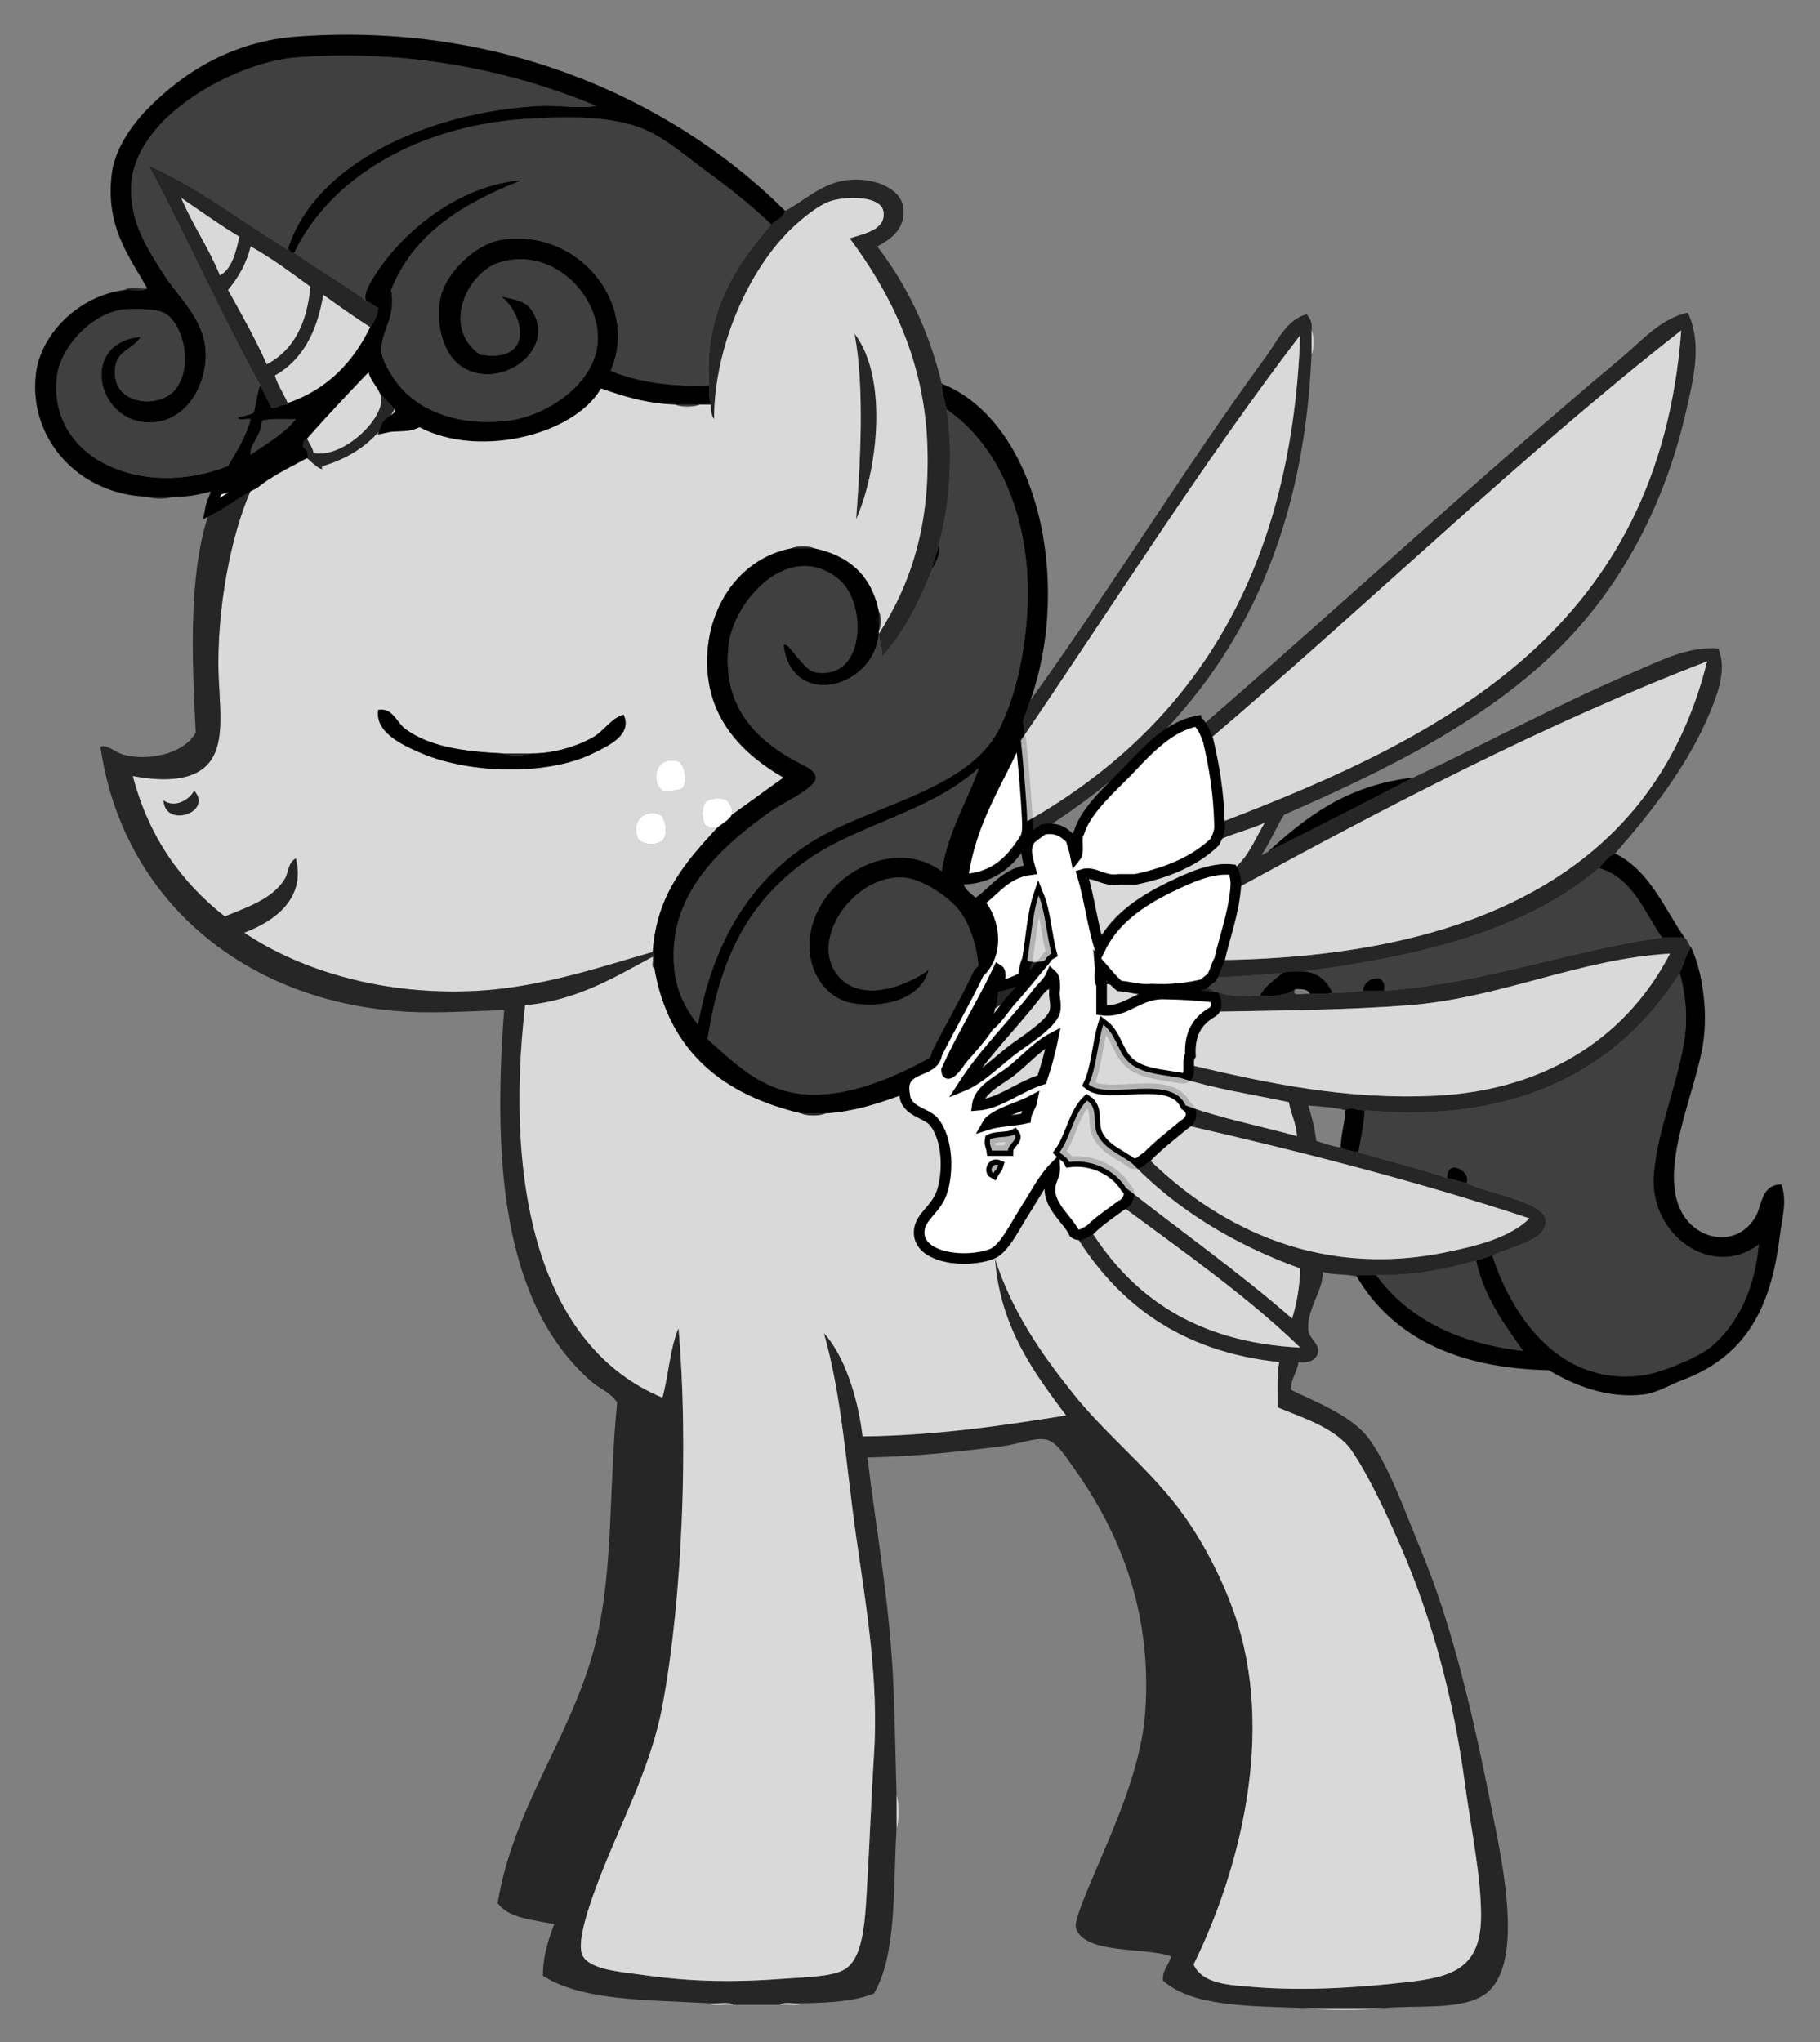 <?xml version="1.0" encoding="utf-8"?>
<!-- Generator: Adobe Illustrator 15.1.0, SVG Export Plug-In . SVG Version: 6.00 Build 0)  -->
<!DOCTYPE svg PUBLIC "-//W3C//DTD SVG 1.1//EN" "http://www.w3.org/Graphics/SVG/1.1/DTD/svg11.dtd">
<svg version="1.1" id="Layer_1" xmlns="http://www.w3.org/2000/svg" xmlns:xlink="http://www.w3.org/1999/xlink" x="0px" y="0px"
	 width="344px" height="386px" viewBox="0 0 344 386" enable-background="new 0 0 344 386" xml:space="preserve">
<rect x="0" y="0" width="344" height="386" fill="#808080" stroke="none"/>
<g id="Layer_2" display="none">
	<rect display="inline" fill="#001DBF" width="500" height="500"/>
</g>
<g>
	<path opacity="0.7" enable-background="new    " d="M49.203,72.819c-7.438-13.416-13.831-27.878-21.059-41.507
		c8.894,3.924,17.638,10.644,26.248,15.87c0.606,0.003,0.388,0.833,1.22,0.609c4.438,3.193,9.364,5.897,13.734,9.157
		c0.835,0.284,1.301,0.937,2.136,1.221c-0.167,1.562-0.765,2.694-1.525,3.662c-3.038-1.947-5.946-4.023-8.851-6.104
		c-1.153,6.985-3.931,12.346-9.155,15.259c0.606,1.937,1.664,3.423,2.441,5.189c0,0.102,0,0.204,0,0.305
		c-1.408-0.188-1.756,0.686-3.053,0.611C50.629,75.666,49.915,74.243,49.203,72.819z M41.574,52.065
		c2.316-1.347,2.987-4.338,3.663-7.324c-3.816-2.289-7.348-4.859-10.987-7.325C36.424,42.564,39.468,46.846,41.574,52.065z
		 M43.1,54.812c2.549,4.571,5.126,9.116,7.324,14.039c5.016-2.614,7.594-7.667,8.241-14.649c-3.643-2.665-7.255-5.361-11.292-7.63
		C46.572,49.942,44.988,52.528,43.1,54.812z"/>
	<path opacity="0.7" fill="#FFFFFF" enable-background="new    " d="M34.249,37.415c3.639,2.466,7.171,5.037,10.987,7.325
		c-0.676,2.986-1.347,5.977-3.663,7.324C39.468,46.846,36.424,42.564,34.249,37.415z"/>
	<path opacity="0.7" fill="#FFFFFF" enable-background="new    " d="M47.373,46.571c4.038,2.27,7.649,4.966,11.292,7.63
		c-0.647,6.982-3.226,12.035-8.241,14.649c-2.198-4.923-4.775-9.468-7.324-14.039C44.988,52.528,46.572,49.942,47.373,46.571z"/>
	<path opacity="0.7" enable-background="new    " d="M23.567,54.812c0.822-0.704,2.943-0.109,4.273-0.306
		C27.017,55.209,24.896,54.615,23.567,54.812z"/>
	<path opacity="0.7" fill="#FFFFFF" enable-background="new    " d="M247.889,62.442c0.507,0.826,0.507,3.752,0,4.578
		C247.889,65.493,247.889,63.968,247.889,62.442z"/>
	<path opacity="0.7" enable-background="new    " d="M161.517,63.052c6.391,8.345,4.438,25.771,0.305,35.099
		C162.554,87.977,163.485,73.634,161.517,63.052z"/>
	<path opacity="0.5" enable-background="new    " d="M132.219,76.481c-0.826,0.507-3.752,0.507-4.578,0
		C129.165,76.481,130.692,76.481,132.219,76.481z"/>
	<path opacity="0.5" enable-background="new    " d="M55.917,79.228c-2.275,2.811-5.543,4.629-8.545,6.714
		c-0.287-1.919,2.167-3.729,2.137-6.409C51.26,79.047,53.727,79.275,55.917,79.228z"/>
	<path opacity="0.7" enable-background="new    " d="M27.84,93.878c1.628,0,3.255,0,4.884,0
		C31.797,94.384,28.766,94.384,27.84,93.878z"/>
	<path opacity="0.7" enable-background="new    " d="M149.614,103.644c0.727-0.507,3.547-0.507,4.273,0
		C152.464,103.644,151.038,103.644,149.614,103.644z"/>
	<path opacity="0.7" enable-background="new    " d="M166.096,115.547c0.506,0.526,0.506,3.137,0,3.663
		C166.096,117.988,166.096,116.767,166.096,115.547z"/>
	<path opacity="0.7" enable-background="new    " d="M100.477,142.404c-1.127,0.507-4.364,0.507-5.494,0
		C96.814,142.404,98.646,142.404,100.477,142.404z"/>
	<path fill="#FFFFFF" d="M128.251,143.93c1.156,0.767,1.636,3.178,0.916,4.884c-0.782,0.743-2.416,0.636-3.967,0.61
		C122.896,147.667,123.886,142.611,128.251,143.93z"/>
	<path opacity="0.7" enable-background="new    " d="M36.69,149.425c3.716,4.123-5.549,7.238-5.799,1.83
		C33.086,152.859,35.871,151.083,36.69,149.425z"/>
	<path fill="#FFFFFF" d="M138.321,154.001c-0.615,1.114-1.807,1.651-2.746,2.441c-0.51,0-1.019,0-1.526,0
		c-0.067-0.238-0.255-0.354-0.61-0.305c-0.855-0.91-0.855-3.667,0-4.577c0.774-0.751,2.838-0.796,3.967-0.307
		C137.888,151.995,138.544,152.558,138.321,154.001z"/>
	<path fill="#FFFFFF" d="M125.2,154.307c0.621,1.144,0.994,3.526,0,4.578c-1.062,0.978-3.824,0.764-4.58-0.305
		C119.005,155.147,122.331,152.373,125.2,154.307z"/>
	<path opacity="0.5" enable-background="new    " d="M302.214,164.074c6.428,1.915,8.484,8.199,11.902,13.123
		c-18.199,2.655-33.153,8.558-52.494,10.071c0.596-3.896-4.094-2.392-3.969,0c-1.842,0.193-3.638,0.434-5.799,0.306
		c-1.098-2.058-2.521-3.789-5.492-3.968C268.649,180.764,288.694,175.68,302.214,164.074z"/>
	<path opacity="0.7" enable-background="new    " d="M211.569,166.209c1.021,0,2.035,0,3.053,0
		C214.292,166.715,211.899,166.715,211.569,166.209z"/>
	<path opacity="0.5" enable-background="new    " d="M242.396,183.912c-1.543,1.308-3.264,2.435-4.271,4.271
		c-4.568,0.297-8.481-0.062-10.684-2.135c0.493-0.424,0.967-0.865,1.526-1.222C233.452,184.532,238.038,184.336,242.396,183.912z"/>
	<path opacity="0.5" enable-background="new    " d="M317.474,183.912c1.023,3.506,1.604,8.152,0.916,12.512
		c-1.363,8.662-5.021,16.818-5.798,25.334c-1.083,11.863,11.343,20.182,19.837,13.428c-0.764,8.451-3.926,14.955-8.85,19.229
		c-2.42,2.1-9.486,5.006-12.819,5.492c-15.597,2.283-24.776-10.588-28.688-22.584c3.176-1.721,10.368-2.705,10.071-6.713
		c-0.261-3.531-11.729-5.201-14.955-7.021c1.082-2.023-3.719-4.889-3.661-0.916c-5.395-1.83-11.203-3.242-16.787-4.883
		c0.498-2.553,1.03-5.074,1.223-7.936C287.917,212.541,306.495,201.217,317.474,183.912z"/>
	<path d="M261.622,187.268c-1.322,0-2.646,0-3.969,0C257.528,184.877,262.218,183.372,261.622,187.268z"/>
	<path opacity="0.7" enable-background="new    " d="M151.446,210.463c1.525,0,3.053,0,4.577,0
		C155.198,210.971,152.271,210.971,151.446,210.463z"/>
	<path opacity="0.5" enable-background="new    " d="M279.02,238.236c1.413,7.031,5.797,12.717,8.851,17.092
		c-12.575-1.463-21.842-6.236-27.771-14.344C267.452,241.115,273.372,239.812,279.02,238.236z"/>
	<path opacity="0.7" fill="#FFFFFF" enable-background="new    " d="M169.452,339.258c0.508,1.434,0.508,4.98,0,6.41
		C169.452,343.531,169.452,341.395,169.452,339.258z"/>
	<path opacity="0.7" fill="#FFFFFF" enable-background="new    " d="M134.049,378.629c1.43,0.199,3.655-0.396,4.579,0.309
		C137.198,378.736,134.973,379.334,134.049,378.629z"/>
	<path opacity="0.7" fill="#FFFFFF" enable-background="new    " d="M147.478,378.936c0.723-0.703,2.74-0.109,3.969-0.309
		C150.724,379.332,148.706,378.738,147.478,378.936z"/>
	<path opacity="0.7" fill="#FFFFFF" enable-background="new    " d="M246.362,379.545c5.088,0,10.174,0,15.262,0
		C257.247,380.053,250.739,380.053,246.362,379.545z"/>
	<path d="M319.612,179.029c1.693,3.437,3.188,10.354,2.44,17.09c-1.108,9.973-9.399,25.439-3.663,33.879
		c3.198,4.703,10.16,5.574,13.43,0c1.228-2.092,1.041-6.139,4.883-6.105c1.16,3.078,0.084,6.568-0.306,9.768
		c-1.683,13.854-6.6,22.703-18.312,27.164c-2.562,0.973-4.92,2.441-7.325,2.746c-6.892,0.871-13.349-1.775-18.007-4.578
		c-17.639-0.371-29.617-6.396-36.319-17.701c0-0.104,0-0.205,0-0.305c1.222,0,2.442,0,3.664,0
		c5.931,8.105,15.194,12.879,27.772,14.344c-3.056-4.375-7.438-10.061-8.853-17.092c1.134-0.189,1.917-0.729,3.054-0.916
		c3.91,11.996,13.092,24.867,28.688,22.584c3.333-0.486,10.4-3.395,12.818-5.492c4.924-4.273,8.088-10.777,8.851-19.229
		c-8.494,6.752-20.92-1.562-19.837-13.428c0.777-8.516,4.436-16.672,5.798-25.334c0.687-4.359,0.108-9.006-0.916-12.512
		C318.255,182.352,318.624,180.383,319.612,179.029z"/>
	<path opacity="0.7" enable-background="new    " d="M226.829,136.91c0.26-0.055,0.287,0.12,0.306,0.306
		c26.571-22.996,52.213-46.88,79.353-69.586c3.756-3.142,7.356-7.412,12.512-8.544c2.85,5.882,0.99,12.934-0.305,18.616
		c-3.988,17.519-11.885,32.083-22.279,43.034c-14.193,14.955-34.188,24.729-53.715,33.267c-1.535,2.433-2.66,5.274-4.271,7.631
		c0.45-0.159,0.771-0.452,1.222-0.611c9.19-4.644,18.402-9.269,27.469-14.04c14.125-6.626,27.277-13.819,42.117-20.143
		c4.664-1.988,9.928-4.729,15.564-4.271c1.611,4.015-0.116,8.446-1.527,11.901c-4.134,10.136-11.345,19.264-18.007,26.858
		c-1.438,0.494-2.118,1.746-3.052,2.747c-13.521,11.607-33.562,16.691-55.854,19.532c-1.406,0.017-2.981-0.136-3.967,0.306
		c-4.357,0.424-8.943,0.62-13.429,0.915c0.681-0.946,0.87-2.385,1.524-3.356c47.896-0.604,82.32-16.725,92.172-56.461
		c-30.926,11.903-60.735,27.569-89.119,43.032c0.166-1.59-0.092-2.757-0.61-3.662c2.907-2.077,4.229-5.74,6.104-8.851
		c-3.01,1.364-6.598,2.153-9.463,3.662c0.506-1.021,1.08-1.973,0.916-3.662c43.545-16.58,83.084-37.165,87.287-93.086
		c-30.52,23.908-59.443,52.054-89.424,77.521C227.938,138.854,227.52,137.748,226.829,136.91z"/>
	<path opacity="0.7" enable-background="new    " d="M148.393,39.857c3.132-1.506,6.765-5.206,11.599-5.798
		c5.207-0.639,10.096,1.573,10.683,4.883c0.717,4.045-2.161,6.279-4.884,7.63c5.541,7.175,9.719,15.715,12.207,25.943
		c0.078,1.855,0.57,3.296,0.916,4.883c1.324,8.425,0.531,18.706-1.525,25.637c-0.25,1.682-1.014,2.854-1.223,4.578
		c-2.446,6.2-5.348,11.944-9.457,16.481c0.141-1.769-0.51-2.748-0.611-4.273c5.996-9.361,9.852-20.526,9.154-36.318
		c-0.717-16.303-7.549-28.936-14.647-38.456c2.775-0.885,6.75-1.622,6.41-4.883c-0.353-3.375-7.444-3.044-10.071-2.137
		c-2.309,0.795-5.123,3.107-7.02,4.883c-8.327,7.788-14.934,22.582-14.956,36.319c-0.481-0.637-0.634-1.605-0.608-2.748
		c-0.209-1.115-0.427-2.218-0.307-3.662c-1.072-13.792,5.215-22.862,11.598-30.215C146.491,41.616,148.057,41.351,148.393,39.857z"
		/>
	<path opacity="0.5" enable-background="new    " d="M54.392,47.182c-8.61-5.227-17.354-11.946-26.248-15.87
		c7.228,13.628,13.621,28.091,21.059,41.507c-0.616,1.521-0.812,3.46-1.221,5.189c-0.865,0.457-2.008,0.636-3.052,0.915
		c0.229,0.688,1.712,0.119,2.442,0.306c-0.921,3.454-2.669,6.08-4.273,8.851c-16.325,6.447-34.004-1.458-32.351-16.786
		c0.6-5.568,6.569-12.235,12.818-12.819c0.984-0.092,5.403-0.25,7.325,0.611c3.604,1.612,5.894,10.219,2.137,14.649
		c-3.047,3.593-11.862,2.868-11.292-3.968c0.301-3.626,3.165-3.482,4.883-6.104c-11.582,1.07-8.443,15.797,1.221,16.175
		c7.748,0.304,11.617-7.938,10.987-14.039c-0.611-5.927-5.293-9.82-7.936-14.04c-2.767-4.419-6.202-9.355-6.104-16.176
		c0.197-13.571,19.953-23.86,31.131-24.721c20.785-1.602,40.389,2.3,56.768,9.156c-3.499,0.583-6.757-0.195-10.683,0
		C81.308,21.05,59.39,30.821,54.392,47.182z"/>
	<path opacity="0.5" enable-background="new    " d="M134.049,72.819c-6.327,0.375-13.81-0.598-18.617-2.747
		c5.472-12.593-6.112-27.118-20.754-24.721c-4.853,0.795-10.11,6.043-11.292,10.377c-1.164,4.269-0.085,10.798,3.662,13.429
		c7.126,5,18.003-2.698,13.734-10.072c-1.174-2.028-2.594-2.324-6.104-3.052c4.163,2.969,6.688,12.767-3.967,10.987
		c-7.393-5.264-2.289-15.543,3.663-17.397c9.953-3.101,18.895,6.022,18.617,14.649c-0.267,8.28-9.843,14.45-17.092,15.261
		c-9.667,1.081-16.877-2.057-20.753-7.02c-1.161-1.487-2.956-4.429-3.052-6.104c-0.21-3.628,2.844-6.368,1.831-11.597
		c4.307-10.851,13.836-16.481,24.722-20.754C86.669,34.925,75.491,44.093,70.264,52.98c-0.687,1.167-1.735,3.201-0.916,3.968
		c-4.37-3.26-9.295-5.964-13.734-9.157c6.801-14.117,23.305-24.048,43.949-25.331c6.558-0.407,14.651-0.687,21.06,1.526
		c4.623,1.597,9.101,5.619,13.123,8.546c4.418,3.213,8.424,6.458,11.903,9.767c0,0.101,0,0.203,0,0.305
		C139.264,49.957,132.977,59.027,134.049,72.819z"/>
	<path d="M69.347,56.949c-0.819-0.767,0.229-2.801,0.916-3.968c5.228-8.887,16.407-18.055,28.384-18.922
		c-10.886,4.272-20.415,9.903-24.722,20.754c1.013,5.229-2.041,7.969-1.831,11.597c0.096,1.675,1.892,4.618,3.052,6.104
		c3.876,4.962,11.086,8.1,20.753,7.02c7.249-0.811,16.825-6.981,17.093-15.261c0.276-8.627-8.666-17.75-18.618-14.649
		c-5.952,1.854-11.056,12.133-3.663,17.397c10.656,1.779,8.13-8.018,3.967-10.987c3.51,0.728,4.931,1.024,6.104,3.052
		c4.269,7.374-6.609,15.072-13.735,10.072c-3.747-2.631-4.826-9.161-3.662-13.429c1.182-4.334,6.439-9.583,11.292-10.377
		c14.641-2.397,26.227,12.128,20.754,24.721c4.807,2.149,12.29,3.122,18.617,2.747c-0.12,1.444,0.098,2.547,0.306,3.662
		c-0.713,0-1.425,0-2.137,0c-1.527,0-3.052,0-4.578,0c-5.507-0.191-9.817-1.577-14.04-3.052
		c-5.246,9.078-24.227,13.545-35.403,6.714c-1.015-0.51-1.652-1.399-2.747-1.831c-1.184-1.36-2.404-2.682-3.662-3.968
		c-0.606-1.428-1.723-2.346-2.136-3.967c-3.923,4.113-7.832,8.242-11.598,12.513c-0.574,0.544-1.413,0.825-1.831,1.526
		c-4.556,3.277-8.998,6.668-15.26,8.241c-2.567,0.585-4.964,1.344-8.24,1.221c-1.629,0-3.256,0-4.884,0
		C15.076,93.537,5.325,83.067,6.779,70.684c0.888-7.562,8.111-14.788,16.786-15.87c1.329-0.197,3.45,0.398,4.273-0.306
		c-3.426-6.081-7.948-11.624-6.714-21.669c0.576-4.69,3.826-9.249,6.714-12.208c7.014-7.184,16.32-12.856,28.384-13.734
		C97.438,3.897,129.573,21,148.392,39.859c-0.336,1.495-1.902,1.759-2.746,2.747c0-0.102,0-0.204,0-0.305
		c-3.48-3.309-7.486-6.554-11.902-9.767c-4.023-2.927-8.5-6.949-13.125-8.546c-6.408-2.213-14.502-1.933-21.059-1.526
		c-20.644,1.283-37.148,11.214-43.949,25.331c-0.833,0.223-0.614-0.606-1.22-0.609c4.998-16.361,26.916-26.132,47.61-27.163
		c3.926-0.195,7.184,0.583,10.683,0c-16.379-6.855-35.982-10.757-56.768-9.156c-11.178,0.861-30.934,11.149-31.131,24.721
		c-0.097,6.82,3.338,11.757,6.104,16.176c2.643,4.22,7.325,8.113,7.936,14.04c0.629,6.101-3.24,14.342-10.987,14.039
		c-9.664-0.378-12.802-15.105-1.221-16.175c-1.718,2.621-4.582,2.477-4.883,6.104c-0.57,6.835,8.246,7.561,11.292,3.968
		c3.756-4.43,1.466-13.037-2.137-14.649c-1.922-0.861-6.34-0.703-7.325-0.611c-6.249,0.584-12.218,7.25-12.818,12.819
		C9.093,86.625,26.771,94.53,43.097,88.083c1.604-2.771,3.352-5.397,4.273-8.851c-0.73-0.187-2.214,0.382-2.442-0.306
		c1.044-0.279,2.188-0.458,3.052-0.915c0.409-1.729,0.605-3.667,1.221-5.189c0.712,1.425,1.426,2.847,2.136,4.273
		c1.296,0.075,1.645-0.798,3.053-0.611c0-0.101,0-0.203,0-0.305c7.402-2.568,12.314-7.626,15.565-14.345
		c0.76-0.968,1.358-2.1,1.525-3.662C70.647,57.886,70.181,57.232,69.347,56.949z M49.51,79.533c0.031,2.68-2.424,4.49-2.137,6.409
		c3.001-2.085,6.27-3.904,8.545-6.714C53.727,79.275,51.26,79.047,49.51,79.533z"/>
	<path opacity="0.7" enable-background="new    " d="M71.789,74.345c1.258,1.286,2.478,2.607,3.662,3.968
		c-0.439-0.17-0.745-0.476-0.916-0.916c-2.797,5.24-7.253,8.821-13.429,10.682c-0.383,0.076-0.308,0.607,0,0.61
		c-1.108,0.085-2.685-1.989-3.968-2.746c-0.094-0.721-1.06-0.568-0.915-1.526c0.418-0.701,1.257-0.981,1.831-1.526
		c0.362,0.96,1.031,1.614,1.221,2.746C65.353,86.729,73.745,77.975,71.789,74.345z"/>
	<path opacity="0.7" fill="#FFFFFF" enable-background="new    " d="M58.055,82.89c3.766-4.271,7.675-8.4,11.598-12.513
		c0.414,1.621,1.53,2.539,2.136,3.967c1.956,3.631-6.436,12.385-12.514,11.292C59.084,84.505,58.417,83.851,58.055,82.89z"/>
	<path opacity="0.7" fill="#FFFFFF" enable-background="new    " d="M135.575,156.443c-5.683,6.221-11.453,12.352-12.207,23.501
		c-9.475,2.703-20.959,6.642-32.962,7.324c-17.879,1.018-33.658-3.844-44.253-10.986c5.606-2.082,11.714-6.377,9.766-14.04
		c-1.6,0.956-1.274,2.586-2.136,3.968c-2.318,3.719-6.979,5.227-11.292,7.02c-8.196-6.451-14.355-14.942-17.396-26.552
		c5.259,0.984,10.373,0.984,13.429-1.525c4.669-3.835,2.746-12.095,2.746-19.838c0-12.905,3.042-26.403,6.714-33.877
		c2.694-2.19,5.974-3.794,9.156-5.494c1.283,0.757,2.859,2.832,3.968,2.746c-0.308-0.003-0.383-0.534,0-0.61
		c6.176-1.861,10.632-5.442,13.429-10.682c0.17,0.44,0.477,0.745,0.916,0.916c-0.557,1.07-1.978,1.277-2.441,2.441
		c1.577-0.356,3.816-0.05,5.188-0.611c11.177,6.831,30.159,2.364,35.403-6.714c4.223,1.476,8.533,2.861,14.04,3.052
		c0.826,0.507,3.752,0.507,4.578,0c0.712,0,1.423,0,2.137,0c-0.022,1.142,0.128,2.11,0.609,2.748
		c0.022-13.737,6.629-28.532,14.956-36.319c1.896-1.775,4.711-4.088,7.019-4.883c2.628-0.907,9.72-1.238,10.072,2.137
		c0.341,3.261-3.635,3.998-6.41,4.883c7.099,9.52,13.933,22.153,14.647,38.456c0.697,15.792-3.158,26.957-9.154,36.318
		c0-0.204,0-0.406,0-0.609c0.506-0.526,0.506-3.137,0-3.663c-1.363-6.673-5.55-10.524-12.208-11.902
		c-0.726-0.507-3.547-0.507-4.272,0c-10.363,1.949-16.797,12.228-15.871,23.5c0.799,9.726,7.42,15.872,14.345,19.837
		c-3.282,2.314-6.476,4.717-9.767,7.021c0.223-1.443-0.436-2.007-0.916-2.747c-1.129-0.489-3.193-0.444-3.968,0.307
		c-0.856,0.91-0.856,3.667,0,4.577c0.354-0.05,0.543,0.066,0.61,0.305C134.558,156.443,135.067,156.443,135.575,156.443z
		 M161.821,98.151c4.133-9.328,6.086-26.753-0.305-35.099C163.485,73.634,162.554,87.977,161.821,98.151z M94.982,142.404
		c-7.671-0.374-13.795-1.307-18.312-4.577c-1.758-1.274-2.384-4.113-5.189-3.663c-0.616,4.143,4.196,6.533,8.241,8.24
		c9.237,3.899,23.812,4.203,32.351,0c2.946-1.45,7.521-3.499,5.799-7.324c-2.463,0.725-3.575,2.995-5.799,4.273
		c-2.845,1.634-7.386,3.099-11.598,3.051C98.646,142.404,96.814,142.404,94.982,142.404z M125.2,149.425
		c1.551,0.025,3.185,0.133,3.967-0.61c0.72-1.706,0.242-4.117-0.916-4.884C123.886,142.611,122.896,147.667,125.2,149.425z
		 M30.891,151.255c0.25,5.408,9.516,2.293,5.799-1.83C35.871,151.083,33.086,152.859,30.891,151.255z M120.62,158.581
		c0.756,1.068,3.518,1.282,4.578,0.305c0.996-1.052,0.623-3.435,0-4.578C122.331,152.373,119.005,155.147,120.62,158.581z"/>
	<path d="M239.648,161.021c7.206-6.629,15.017-12.655,27.468-14.04C258.052,151.752,248.84,156.377,239.648,161.021z"/>
	<path d="M302.214,164.074c0.933-1.001,1.613-2.253,3.052-2.747c6.489,3.175,9.169,10.162,13.124,15.87c-1.424,0-2.85,0-4.271,0
		C310.698,172.273,308.642,165.989,302.214,164.074z"/>
	<path opacity="0.7" fill="#FFFFFF" enable-background="new    " d="M229.577,159.19c2.864-1.509,6.451-2.298,9.461-3.662
		c-1.875,3.11-3.196,6.773-6.104,8.851c-3.878-0.445-8.078,1.495-11.899,3.356c-5.949,2.896-10.582,6.357-13.125,11.6
		c-1.41-4.389-2.002-9.597-3.357-14.04c2.335-0.749,3.954,1.423,7.02,0.915c0.33,0.505,2.723,0.505,3.053,0
		C220.68,164.944,225.831,162.77,229.577,159.19z"/>
	<path opacity="0.7" enable-background="new    " d="M194.784,132.333c15.035-20.869,29.168-43.968,44.562-65.008
		c2.071-2.834,3.812-6.889,7.629-7.935c0.579,0.742,1.138,1.508,0.916,3.052c0,1.526,0,3.051,0,4.578
		c-1.919,44.878-22.097,71.501-50.663,89.728c-0.847,0.58-1.673,1.176-2.441,1.833c0.973-1.293,0.275-0.562-0.914-0.306
		c0.313-0.804,0.363-1.874,0.304-3.053c30.438-17.376,49.896-45.737,51.58-91.865c-18.171,23.742-35.398,51.075-52.8,76.605
		c-0.414-0.094-0.254-0.765-0.307-1.221C193.227,136.473,194.056,134.452,194.784,132.333z"/>
	<path opacity="0.5" enable-background="new    " d="M177.083,199.172c-7.25,4.193-18.963,9.719-28.69,7.02
		c-6.08-1.688-10.25-5.881-14.649-9.768c2.385-15.549,7.842-25.759,18.006-33.266c10.006-7.389,23.856-9.44,33.267-18.007
		c-1.901,5.729-5.887,12.019-7.019,19.532c-10-7.382-25.228,2.266-25.027,14.346c0.082,4.966,3.271,9.954,8.546,10.683
		c6.521,0.899,12.702-1.293,14.039-6.41c-3.947,2.896-12.269,6.297-16.785,1.525c-6.458-6.82,2.847-19.839,12.208-18.923
		c3.096,0.304,6.984,2.814,9.155,4.885c3.212,3.063,4.716,8.411,4.883,13.123C182.528,189.155,179.663,194.021,177.083,199.172z"/>
	<path d="M151.446,210.463c-14.877-3.537-25.076-11.75-27.773-27.466c-0.083-1.037,0.236-2.477-0.305-3.053
		c0.752-11.149,6.523-17.28,12.207-23.501c0.939-0.79,2.131-1.327,2.748-2.441c3.291-2.304,6.483-4.706,9.767-7.021
		c-6.925-3.965-13.545-10.111-14.345-19.837c-0.926-11.272,5.508-21.551,15.871-23.5c1.424,0,2.849,0,4.272,0
		c6.658,1.378,10.845,5.229,12.208,11.902c0,1.221,0,2.441,0,3.663c0,0.203,0,0.405,0,0.609
		c-0.922,10.359-16.471,14.339-18.007,2.137c0.646-0.576,2.046,1.693,2.745,2.441c1.726,1.84,2.281,3.09,5.494,2.747
		c7.261-0.775,7.254-13.556,2.138-17.702c-9.362-7.583-19.823,4.192-20.753,12.513c-1.286,11.501,5.132,17.649,12.208,21.669
		c1.837,1.045,4.233,1.816,4.272,3.356c0.049,2.004-6.307,4.809-8.546,6.41c-7.823,5.59-18.051,13.925-18.313,26.553
		c-0.119,5.839,1.423,9.625,4.58,13.732c2.73-14.906,9.347-26.844,21.363-34.486c10.713-6.812,29.379-9.668,35.403-21.058
		c3.974-7.513,6.038-19.483,5.492-29.301c-0.757-13.671-6.392-25.442-15.259-31.435c-0.346-1.587-0.838-3.028-0.916-4.883
		c17.977,7.19,24.728,37.074,16.785,59.819c-0.729,2.119-1.558,4.141-2.137,6.409c-3.783,8.933-9.219,16.214-10.683,27.468
		c0.122,2.32,2.159,2.723,3.052,4.272c3.266,3.703,3.77,9.988,0,13.43c-0.167-4.712-1.671-10.059-4.883-13.123
		c-2.17-2.07-6.061-4.581-9.155-4.885c-9.362-0.916-18.666,12.102-12.208,18.923c4.516,4.771,12.838,1.371,16.785-1.524
		c-1.337,5.116-7.518,7.31-14.039,6.408c-5.273-0.729-8.464-5.716-8.546-10.682c-0.199-12.08,15.028-21.728,25.026-14.346
		c1.133-7.514,5.115-13.804,7.02-19.532c-9.41,8.566-23.261,10.618-33.266,18.007c-10.166,7.507-15.622,17.717-18.006,33.267
		c4.398,3.887,8.568,8.08,14.648,9.768c9.729,2.697,21.439-2.826,28.689-7.021c-0.588,3.992-7.125,2.031-6.104,7.631
		c-4.595,1.611-9.131,3.281-14.956,3.662C154.497,210.463,152.972,210.463,151.446,210.463z"/>
	<path d="M177.387,103.033c0.62,1.341-0.589,3.474-1.222,4.578C176.374,105.888,177.137,104.715,177.387,103.033z"/>
	<path fill="#FFFFFF" stroke="#000000" stroke-width="2" stroke-miterlimit="10" d="M56.223,84.416
		c-0.145,0.958,0.821,0.806,0.915,1.526c-3.182,1.7-6.461,3.304-9.156,5.494c-2.994,1.38-5.365,3.382-8.24,4.883
		c0.249-1.379,0.883-2.373,1.221-3.662C47.225,91.084,51.667,87.693,56.223,84.416z"/>
	<path opacity="0.7" enable-background="new    " d="M123.673,182.997c-0.682-0.132-0.123-1.505-0.305-2.137
		c-6.459,3.408-14.102,8.279-24.111,9.156c-3.928,34.101,2.596,64.417,25.943,74.162c1.186-4.203,1.41-9.371,3.051-13.123
		c1.879,21.6,0.775,50.982-3.051,71.42c-2.261,12.059-8.321,22.826-12.515,34.182c-1.278,3.463-3.515,9.812-2.747,12.514
		c0.871,3.062,7.137,3.496,10.376,3.969c9.019,1.312,16.832,1.676,27.163,0.914c4.648-0.342,9.844-0.371,12.208-1.83
		c3.757-2.314,3.863-10.139,4.272-17.094c0.459-7.76,0.74-15.969,1.222-23.191c0.958-14.4-1.485-28.369-3.356-41.51
		c-1.91-13.414-2.722-26.621-6.104-38.453c3.716,4.016,6.385,11.723,7.324,19.531c13.959-0.184,26.271-2.012,38.455-3.969
		c-5.612-7.51-12.486-16.402-13.428-29.604c3.252,10.014,8.627,17.754,14.648,25.332c5.87,7.385,13.378,13.414,19.229,20.756
		c4.393,5.508,8.602,13.135,11.291,20.752c8.01,22.67,0.961,49.094-7.629,66.533c1.661,3.771,6.887,3.91,11.293,4.271
		c9.377,0.771,19.453,0.172,28.993-0.914c8.478-0.967,14.019-2.512,14.039-12.514c0.017-7.521-1.888-16.379-3.052-25.027
		c-2.217-16.449-6.234-31.033-11.903-44.254c-2.946-6.873-6.319-13.996-9.461-18.617c-2.931-4.311-9.276-6.24-14.039-8.24
		c0.054-2.896-0.19-6.092,0.306-8.545c-19.028-2.029-30.768-11.352-38.762-24.416c1.116,0.895,2.254-0.23,3.053-0.611
		c7.985,12.668,20.014,21.293,39.678,22.281c-9.628-9.396-22.342-18.354-33.878-26.857c1.094-0.449,2.265-2.264,0.916-3.357
		c10.471,8.248,21.442,15.994,31.436,24.721c0.857-2.805,1.435-5.893,1.526-9.461c-12.61-4.582-23.279-11.105-31.741-19.838
		c1.521,0.199,1.799-0.846,2.747-1.221c12.034,12.021,31.232,23.166,56.462,18.006c5.904-1.205,12.099-2.736,15.871-6.408
		c-20.612-6.855-43.771-12.791-65.312-17.701c1.543-0.836,1.902-2.637,0.305-3.662c6.541,2.412,14.033,3.873,21.06,5.799
		c-0.14-2.506-1.165-4.125-1.524-6.408c-6.889-1.457-14.135-2.551-20.45-4.58c2.521,0.484,0.907-3.162,1.832-4.27
		c0,0.607,0,1.219,0,1.828c14.243,3.352,29.396,6.646,46.394,5.799c21.889-1.09,36.621-12.041,44.252-26.857
		c-17.226,1.006-32.064,8.43-49.441,9.768c-11.25,0.867-23.527,0.973-36.93,1.221c0.746-0.535,0.723-1.84,0.307-2.746
		c-3.084-0.375-6.357-0.561-9.768-0.611c-0.123-0.895-1.791-0.242-2.136-0.916c3.738,0.181,6.908-0.211,9.767-0.914
		c2.199,2.071,6.112,2.433,10.684,2.136c2.904,0.261,5.186-0.103,6.714-1.222c-1.019,1.562,1.582,0.69,2.745,0.916
		c1.492-0.035,3.219,0.164,4.273-0.305c2.16,0.128,3.957-0.111,5.799-0.305c1.32,0,2.646,0,3.969,0
		c19.34-1.516,34.294-7.416,52.494-10.072c1.424,0,2.849,0,4.271,0c0.56,0.46,0.72,1.316,1.224,1.832
		c-0.986,1.354-1.356,3.323-2.14,4.883c-10.979,17.306-29.557,28.63-59.514,25.943c-1.372,0.193-2.606-0.834-3.663,0
		c-2.046-0.602-4.615-0.678-7.021-0.916c0.646,2.104,1.213,4.281,1.526,6.713c1.481,0.453,2.872,0.996,4.579,1.221
		c0.887,0.539,2.152,0.695,3.355,0.916c5.584,1.641,11.394,3.055,16.787,4.883c1.338,0.189,2.26,0.793,3.66,0.916
		c3.227,1.82,14.694,3.49,14.955,7.021c0.297,4.008-6.896,4.992-10.07,6.715c-1.136,0.188-1.918,0.727-3.053,0.914
		c-5.646,1.576-11.566,2.879-18.922,2.748c-1.222,0-2.441,0-3.664,0c0,0.102,0,0.203,0,0.305c-1.876-0.562-4.67-0.213-6.408-0.916
		c0.149,3.439-3.088,7.154-2.746,10.988c0.149,1.695,2.156,2.6,1.832,4.271c-0.312,1.59-2.017,2.037-3.664,1.832
		c-0.312,1.922-1.381,3.096-1.524,5.188c4.655,2.297,11.69,4.906,14.956,9.463c3.703,5.17,6.658,13.533,9.766,21.061
		c5.85,14.174,9.654,30.416,13.123,47.914c2.09,10.545,6.949,31.488-1.831,36.318c-4.532,2.494-12.396,1.598-18.312,2.137
		c-5.088,0-10.174,0-15.262,0c-10.176-0.402-20.949-0.209-26.554-5.188c-0.135-2.172,1.168-2.902,1.525-4.578
		c-4.599-1.795-16.62-0.266-18.007-5.494c-0.338-1.275,2.44-7.584,3.356-9.766c3.707-8.842,8.979-20.039,9.767-30.826
		c1.494-20.521-5.918-35.791-14.039-47c-0.912-1.262-2.676-4.129-4.575-4.578c-2.164-0.514-5.449,0.877-8.242,1.221
		c-8.621,1.059-15.896,1.941-25.636,2.139c1.473,12.561,4.197,27.17,4.885,42.727c0.304,6.949,0.409,13.99,0.609,21.061
		c0,2.137,0,4.271,0,6.408c-0.674,11.129,0.098,23.701-4.273,31.131c-3.702,1.486-8.604,1.773-13.734,1.83
		c-1.228,0.197-3.244-0.396-3.968,0.309c-2.948,0-5.899,0-8.85,0c-0.925-0.705-3.149-0.107-4.579-0.309
		c-11.561-0.646-24.023-0.391-31.436-5.188c0.016-3.953,1.078-6.855,2.137-9.768c-4.059-0.824-8.672-1.098-10.682-3.969
		c3.014-18.799,14.926-32.621,18.922-50.969c2.937-13.488,2.08-27.84,3.662-43.645c-1.285-1.973-3.287-2.568-4.885-3.969
		c-16.355-14.346-18.762-40.279-16.48-70.195c-4.45,0.102-12.441,0.629-18.312,0.305c-30.868-1.709-53.853-21.333-57.988-50.053
		c1.137-0.68,2.789,1.102,4.578,1.526c5.267,1.251,11.584-0.633,13.429-4.272c-0.753-14.646-1.389-30.802,2.747-42.118
		c2.875-1.5,5.247-3.502,8.24-4.883c-3.672,7.474-6.714,20.972-6.714,33.877c0,7.743,1.923,16.003-2.746,19.838
		c-3.057,2.51-8.17,2.51-13.429,1.525c3.041,11.609,9.2,20.101,17.396,26.553c4.313-1.794,8.974-3.301,11.292-7.021
		c0.862-1.382,0.536-3.012,2.136-3.968c1.948,7.663-4.16,11.958-9.766,14.04c10.595,7.143,26.375,12.004,44.253,10.986
		c12.002-0.684,23.488-4.62,32.961-7.324C123.909,180.52,123.59,181.959,123.673,182.997z"/>
	<path d="M254.297,209.854c1.057-0.834,2.291,0.193,3.663,0c-0.19,2.859-0.723,5.383-1.221,7.936
		c-1.203-0.221-2.472-0.379-3.356-0.916C253.48,214.326,254.17,212.371,254.297,209.854z"/>
	<path d="M100.477,142.404c4.212,0.048,8.753-1.417,11.599-3.051c2.223-1.278,3.334-3.549,5.799-4.273
		c1.722,3.825-2.854,5.874-5.799,7.324c-8.539,4.203-23.115,3.899-32.352,0c-4.045-1.707-8.857-4.098-8.241-8.24
		c2.805-0.45,3.431,2.389,5.189,3.663c4.516,3.271,10.641,4.203,18.312,4.577C96.112,142.911,99.349,142.911,100.477,142.404z"/>
	<path opacity="0.7" fill="#FFFFFF" enable-background="new    " d="M216.758,218.703c2.153-2.219,4.633-4.117,7.021-6.104
		c21.543,4.908,44.7,10.844,65.312,17.701c-3.774,3.672-9.967,5.203-15.871,6.408C247.991,241.869,228.792,230.727,216.758,218.703z
		"/>
	<path opacity="0.7" fill="#FFFFFF" enable-background="new    " d="M206.077,232.438c1.715-1.744,3.838-3.076,5.799-4.578
		c11.535,8.508,24.25,17.461,33.877,26.857C226.088,253.729,214.062,245.104,206.077,232.438z"/>
	<path fill="#FFFFFF" stroke="#000000" stroke-width="2" stroke-miterlimit="10" d="M193.868,158.275
		c-2.537,4.074-5.569,7.653-11.901,7.935c1.464-11.254,6.897-18.535,10.683-27.468c0.053,0.456-0.107,1.127,0.307,1.221
		c0.512,4.981,0.977,10.013,1.22,15.26C194.232,156.401,194.184,157.471,193.868,158.275z"/>
	<path opacity="0.7" fill="#FFFFFF" enable-background="new    " d="M181.659,200.391c-0.58,1.057-2.783,3.783-2.746,1.832
		C180.098,201.881,180.476,200.732,181.659,200.391z"/>
	<path opacity="0.7" fill="#FFFFFF" enable-background="new    " d="M190.815,189.406c-1.275,1.573-2.367,3.328-3.967,4.579
		c0.245-1.282,1.073-1.98,1.223-3.358C188.819,190.051,189.679,189.592,190.815,189.406z"/>
	<path opacity="0.7" enable-background="new    " d="M194.172,181.469c0.511,0.59,2.815,0.392,3.358,0
		c-2.254,2.631-4.369,5.398-6.717,7.938c-1.137,0.186-1.997,0.645-2.744,1.221c0.729-1,0.36-3.097,0.916-4.273
		c1.627-0.305,2.93-0.936,4.271-1.525C193.661,183.805,193.633,182.354,194.172,181.469z"/>
	<path opacity="0.7" enable-background="new    " d="M199.362,186.963c-1.56,0.068-2.89,0.366-3.662,1.221
		c0.938-1.399,2.351-2.33,3.054-3.967C199.346,184.742,199.409,185.797,199.362,186.963z"/>
	<path opacity="0.7" fill="#FFFFFF" enable-background="new    " d="M199.362,186.963c-0.316,1.202,0.411,2.807,0,4.272
		c-0.721,2.561-6.404,5.879-8.547,7.629c-3.447,2.82-6.014,5.254-8.851,6.41c4.021-6.252,9.25-11.303,13.733-17.093
		C196.473,187.33,197.803,187.032,199.362,186.963z"/>
	<path opacity="0.7" fill="#FFFFFF" enable-background="new    " d="M195.089,208.021c-0.245,1.279-1.072,1.979-1.221,3.357
		c-2.35,0.5-5.17,0.527-7.326,1.221C187.663,210.564,192.366,209.471,195.089,208.021z"/>
	<path opacity="0.7" fill="#FFFFFF" enable-background="new    " d="M69.957,61.831c-3.251,6.719-8.163,11.777-15.565,14.345
		c-0.777-1.766-1.835-3.252-2.441-5.189c5.224-2.914,8.002-8.274,9.155-15.259C64.012,57.808,66.918,59.885,69.957,61.831z"/>
	<path fill="#FFFFFF" stroke="#000000" stroke-width="2" stroke-miterlimit="10" d="M75.451,78.312
		c1.094,0.432,1.732,1.321,2.747,1.831c-1.372,0.561-3.611,0.255-5.188,0.611C73.473,79.59,74.894,79.382,75.451,78.312z"/>
	<path opacity="0.5" enable-background="new    " d="M166.096,119.819c0.103,1.525,0.752,2.505,0.61,4.273
		c4.109-4.537,7.012-10.281,9.459-16.481c0.633-1.104,1.842-3.236,1.222-4.578c2.06-6.931,2.851-17.212,1.526-25.637
		c8.867,5.993,14.502,17.764,15.259,31.435c0.546,9.817-1.519,21.788-5.492,29.301c-6.022,11.39-24.69,14.246-35.403,21.058
		c-12.017,7.643-18.633,19.58-21.363,34.486c-3.157-4.107-4.699-7.894-4.58-13.732c0.263-12.628,10.49-20.963,18.313-26.553
		c2.24-1.602,8.597-4.406,8.546-6.41c-0.039-1.54-2.436-2.312-4.273-3.356c-7.075-4.02-13.493-10.168-12.207-21.669
		c0.93-8.321,11.391-20.097,20.753-12.513c5.118,4.146,5.124,16.926-2.138,17.702c-3.213,0.343-3.769-0.907-5.494-2.747
		c-0.699-0.748-2.1-3.018-2.745-2.441C149.624,134.158,165.174,130.179,166.096,119.819z"/>
	<path opacity="0.7" fill="#FFFFFF" enable-background="new    " d="M194.172,155.222c-0.243-5.247-0.708-10.278-1.22-15.26
		c17.399-25.531,34.629-52.863,52.799-76.605C244.066,109.485,224.61,137.846,194.172,155.222z"/>
	<path opacity="0.7" fill="#FFFFFF" enable-background="new    " d="M230.493,155.528c-0.158-5.742-1.016-10.788-2.138-15.565
		c29.979-25.466,58.904-53.612,89.423-77.521C313.575,118.363,274.036,138.948,230.493,155.528z"/>
	<path opacity="0.7" fill="#FFFFFF" enable-background="new    " d="M230.493,181.469c1.013-4.479,2.559-8.429,3.052-13.429
		c28.384-15.463,58.192-31.129,89.118-43.032C312.813,164.746,278.389,180.866,230.493,181.469z"/>
	<path opacity="0.7" fill="#FFFFFF" enable-background="new    " d="M123.673,182.997c2.697,15.716,12.896,23.929,27.773,27.466
		c0.825,0.508,3.752,0.508,4.577,0c5.824-0.381,10.361-2.051,14.956-3.662c0.21,3.344,4.053,3.482,5.493,5.189
		c2.78,3.297,2.786,9.828,1.526,13.428c-1.195,3.414-4.325,4.604-4.273,7.631c0.084,4.752,8.805,5.836,13.734,3.967
		c2.332-0.883,4.459-5.371,6.104-7.936c2.153-3.354,3.615-6.34,5.799-8.543c0.108,1.791-1.029,2.744-0.914,4.576
		c0.197,3.191,3.539,5.641,4.576,7.936c7.994,13.066,19.731,22.387,38.762,24.416c-0.496,2.453-0.252,5.648-0.306,8.545
		c4.763,2,11.108,3.932,14.039,8.242c3.142,4.621,6.515,11.742,9.461,18.615c5.669,13.221,9.688,27.807,11.903,44.254
		c1.164,8.65,3.068,17.508,3.052,25.027c-0.021,10.004-5.562,11.549-14.039,12.514c-9.54,1.088-19.616,1.688-28.993,0.916
		c-4.406-0.363-9.632-0.502-11.293-4.271c8.59-17.441,15.639-43.863,7.629-66.533c-2.689-7.619-6.898-15.244-11.291-20.754
		c-5.851-7.34-13.356-13.369-19.229-20.756c-6.021-7.578-11.396-15.316-14.648-25.332c0.939,13.201,7.813,22.096,13.428,29.605
		c-12.185,1.955-24.494,3.785-38.455,3.967c-0.938-7.809-3.606-15.518-7.323-19.531c3.382,11.832,4.192,25.041,6.103,38.453
		c1.873,13.143,4.315,27.109,3.357,41.512c-0.48,7.225-0.762,15.432-1.221,23.191c-0.41,6.953-0.518,14.775-4.273,17.094
		c-2.365,1.459-7.561,1.486-12.208,1.828c-10.331,0.762-18.144,0.396-27.163-0.912c-3.24-0.475-9.506-0.904-10.376-3.971
		c-0.769-2.699,1.468-9.051,2.747-12.512c4.193-11.355,10.254-22.125,12.514-34.184c3.828-20.438,4.931-49.818,3.051-71.418
		c-1.639,3.752-1.864,8.92-3.051,13.123c-23.347-9.744-29.871-40.062-25.942-74.164c10.01-0.877,17.651-5.746,24.11-9.155
		C123.55,181.492,122.991,182.865,123.673,182.997z"/>
	<path opacity="0.7" fill="#FFFFFF" enable-background="new    " d="M211.569,186.352c2.09,0.148,3.651,0.826,6.105,0.609
		c0.344,0.674,2.013,0.021,2.135,0.916c-4.865-0.017-7.059,3.689-11.597,3.053c0-1.627,0-3.254,0-4.883
		C209.659,185.823,210.311,186.391,211.569,186.352z"/>
	<path d="M188.985,186.352c-0.554,1.178-0.186,3.273-0.914,4.273c-0.147,1.379-0.978,2.076-1.223,3.357
		c-1.514,2.354-3.395,4.338-5.188,6.408c-1.187,0.342-1.562,1.488-2.748,1.83c2.998-6.564,6.688-12.438,9.768-18.921
		C189.374,183.723,188.794,185.426,188.985,186.352z"/>
	<path opacity="0.7" fill="#FFFFFF" enable-background="new    " d="M199.058,196.119c-0.562,2.795-1.302,5.414-2.137,7.936
		c-4.223,1.283-8.014,4.588-12.209,4.883c0.435-3.215,4.275-4.709,6.715-6.715C194.001,200.105,196.271,197.557,199.058,196.119z"/>
	<path opacity="0.7" fill="#FFFFFF" enable-background="new    " d="M224.997,199.477c-0.235-4.406,1.603-6.742,4.272-8.241
		c13.4-0.248,25.679-0.354,36.931-1.22c17.375-1.34,32.217-8.764,49.44-9.769c-7.631,14.815-22.364,25.768-44.253,26.856
		c-16.997,0.848-32.146-2.445-46.393-5.797C224.997,200.697,224.997,200.088,224.997,199.477z"/>
	<path fill="#FFFFFF" stroke="#000000" stroke-width="2" stroke-miterlimit="10" d="M177.083,199.172
		c2.58-5.148,5.445-10.017,7.934-15.26c3.768-3.44,3.264-9.728,0-13.429c3.074-2.217,5.074-5.507,9.768-6.104
		c-0.567-2.047-1.302-4.082,0-5.798c0.771-0.657,1.597-1.253,2.441-1.833c2.775-0.435,3.973,0.709,5.188,1.833
		c0.277,1.145,0.69,2.157,0.916,3.356c0.771-0.959-0.104-3.562,0.609-4.578c1.451-4.545,6.295-8.521,9.768-12.208
		c3.537-3.756,7.509-7.892,12.514-8.851c0.075,0.331,0.605,0.208,0.609,0.609c0.689,0.838,1.107,1.945,1.526,3.053
		c1.122,4.777,1.978,9.823,2.136,15.565c0.164,1.689-0.41,2.642-0.916,3.662c-3.744,3.58-8.896,5.754-14.953,7.02
		c-1.019,0-2.034,0-3.053,0c-3.065,0.508-4.686-1.664-7.021-0.915c1.356,4.443,1.946,9.651,3.358,14.04
		c2.543-5.241,7.176-8.702,13.123-11.6c3.822-1.861,8.022-3.802,11.9-3.356c0.521,0.905,0.775,2.072,0.609,3.662
		c-0.492,5-2.039,8.948-3.053,13.43c-0.654,0.973-0.845,2.41-1.523,3.356c-0.562,0.354-1.033,0.798-1.526,1.222
		c-2.856,0.702-6.026,1.094-9.766,0.914c-2.454,0.217-4.019-0.461-6.105-0.609c-1.381-1.159-2.472-2.614-3.659-3.967
		c0.109,1.209-0.281,2.924,0.305,3.662c0,1.629,0,3.256,0,4.883c4.537,0.638,6.729-3.068,11.597-3.053
		c3.409,0.051,6.683,0.236,9.767,0.611c0.416,0.906,0.441,2.211-0.305,2.746c-2.672,1.499-4.51,3.833-4.273,8.242
		c-0.924,1.107,0.688,4.754-1.832,4.271c-3.74-0.639-6.797-0.816-9.153-2.441c-2.828-1.947-2.763-5.584-5.493-7.631
		c-1.097,3.586-1.26,8.102-2.747,11.295c3.519,3.004,15.701-2.088,18.312,3.967c1.601,1.025,1.238,2.826-0.305,3.662
		c-2.388,1.986-4.867,3.885-7.021,6.104c-0.948,0.377-1.226,1.42-2.747,1.223c-2.322-1.799-5.461-2.785-6.715-5.799
		c-0.782-1.887,0.279-4.754-1.83-6.105c-2.512,2.475-3.098,6.873-5.188,9.768c0.604,0.615,1.441,0.998,1.829,1.832
		c4.574-0.559,8.771,1.771,10.683,4.883c1.35,1.096,0.179,2.908-0.914,3.357c-1.961,1.5-4.084,2.832-5.799,4.576
		c-0.801,0.381-1.938,1.506-3.055,0.611c-1.035-2.295-4.379-4.744-4.576-7.936c-0.113-1.832,1.022-2.787,0.916-4.578
		c-2.186,2.205-3.646,5.191-5.801,8.545c-1.646,2.561-3.771,7.053-6.104,7.936c-4.932,1.869-13.649,0.785-13.733-3.967
		c-0.052-3.025,3.078-4.217,4.272-7.631c1.261-3.602,1.254-10.131-1.525-13.428c-1.439-1.707-5.283-1.848-5.493-5.189
		C169.958,201.201,176.495,203.164,177.083,199.172z M197.53,181.469c0.276-0.537,0.686-0.943,1.224-1.221
		c-0.943-3.533-1.153-7.8-2.443-10.987c-1.188,3.594-1.442,8.12-2.137,12.208c-0.539,0.885-0.511,2.338-0.914,3.357
		c-1.345,0.591-2.646,1.223-4.271,1.525c-0.191-0.928,0.389-2.629-0.308-3.051c-3.08,6.481-6.771,12.355-9.769,18.921
		c-0.034,1.951,2.166-0.775,2.748-1.832c1.795-2.068,3.677-4.055,5.188-6.406c1.601-1.25,2.69-3.005,3.967-4.579
		C193.161,186.868,195.276,184.098,197.53,181.469z M199.362,186.963c0.049-1.166-0.017-2.222-0.608-2.746
		c-0.703,1.637-2.114,2.566-3.054,3.967c-4.483,5.791-9.713,10.839-13.733,17.093c2.837-1.158,5.401-3.592,8.851-6.41
		c2.143-1.752,7.826-5.068,8.547-7.63C199.773,189.768,199.044,188.166,199.362,186.963z M191.427,202.223
		c-2.439,2.004-6.28,3.5-6.715,6.715c4.195-0.297,7.986-3.602,12.209-4.883c0.835-2.521,1.574-5.141,2.137-7.936
		C196.271,197.557,194.001,200.105,191.427,202.223z M186.542,212.6c2.156-0.693,4.979-0.721,7.326-1.221
		c0.146-1.379,0.976-2.078,1.221-3.357C192.366,209.471,187.663,210.564,186.542,212.6z M187.153,215.346
		c-0.177,0.99,0.209,1.422,0.307,2.139c1.019,0,2.035,0,3.053,0c0.009-1.227,1.996-2.059,1.221-3.055
		C190.573,215.104,188.374,214.734,187.153,215.346z M187.765,221.758c0.273-0.541,0.736-0.893,0.915-1.527
		C187.571,219.762,186.989,221.348,187.765,221.758z"/>
	<path opacity="0.7" fill="#FFFFFF" enable-background="new    " d="M212.79,224.504c-1.91-3.111-6.107-5.441-10.684-4.883
		c-0.388-0.834-1.225-1.219-1.83-1.832c2.092-2.895,2.678-7.293,5.188-9.768c2.107,1.352,1.048,4.219,1.83,6.104
		c1.254,3.016,4.393,4,6.715,5.799c8.462,8.732,19.131,15.256,31.74,19.838c-0.094,3.568-0.668,6.656-1.525,9.461
		C234.235,240.498,223.261,232.752,212.79,224.504z"/>
	<path opacity="0.7" fill="#FFFFFF" enable-background="new    " d="M188.68,220.229c-0.179,0.637-0.642,0.988-0.915,1.527
		C186.989,221.348,187.571,219.762,188.68,220.229z"/>
	<path d="M277.188,223.588c-1.401-0.123-2.323-0.727-3.661-0.916C273.469,218.699,278.27,221.562,277.188,223.588z"/>
	<path opacity="0.7" enable-background="new    " d="M202.413,158.581c0.393-0.523,0.631-1.2,1.524-1.222
		c-0.714,1.016,0.16,3.619-0.608,4.578C203.104,160.738,202.691,159.725,202.413,158.581z"/>
	<path opacity="0.7" fill="#FFFFFF" enable-background="new    " d="M194.172,181.469c0.692-4.088,0.95-8.613,2.137-12.208
		c1.29,3.188,1.5,7.454,2.442,10.987c-0.537,0.276-0.944,0.684-1.221,1.221C196.989,181.86,194.683,182.057,194.172,181.469z"/>
	<path opacity="0.7" enable-background="new    " d="M208.213,186.049c-0.585-0.738-0.193-2.453-0.306-3.664
		c1.188,1.354,2.279,2.809,3.662,3.969C210.311,186.391,209.659,185.823,208.213,186.049z"/>
	<path opacity="0.7" fill="#FFFFFF" enable-background="new    " d="M224.081,208.938c-2.609-6.055-14.793-0.963-18.312-3.967
		c1.487-3.193,1.65-7.709,2.747-11.295c2.729,2.047,2.665,5.684,5.493,7.631c2.357,1.625,5.413,1.803,9.154,2.441
		c6.314,2.029,13.562,3.123,20.449,4.578c0.36,2.285,1.387,3.902,1.525,6.408C238.116,212.811,230.622,211.35,224.081,208.938z"/>
	<path opacity="0.7" fill="#FFFFFF" enable-background="new    " d="M191.731,214.43c0.775,0.996-1.212,1.828-1.221,3.055
		c-1.018,0-2.034,0-3.053,0c-0.096-0.717-0.481-1.146-0.305-2.139C188.374,214.734,190.573,215.104,191.731,214.43z"/>
	<path d="M242.396,183.912c0.983-0.44,2.561-0.289,3.967-0.306c2.977,0.179,4.396,1.91,5.494,3.968
		c-1.056,0.469-2.781,0.271-4.273,0.306c-0.328-0.893-1.451-0.988-2.744-0.916c-1.528,1.118-3.811,1.48-6.715,1.221
		C239.132,186.346,240.853,185.219,242.396,183.912z"/>
</g>
</svg>
